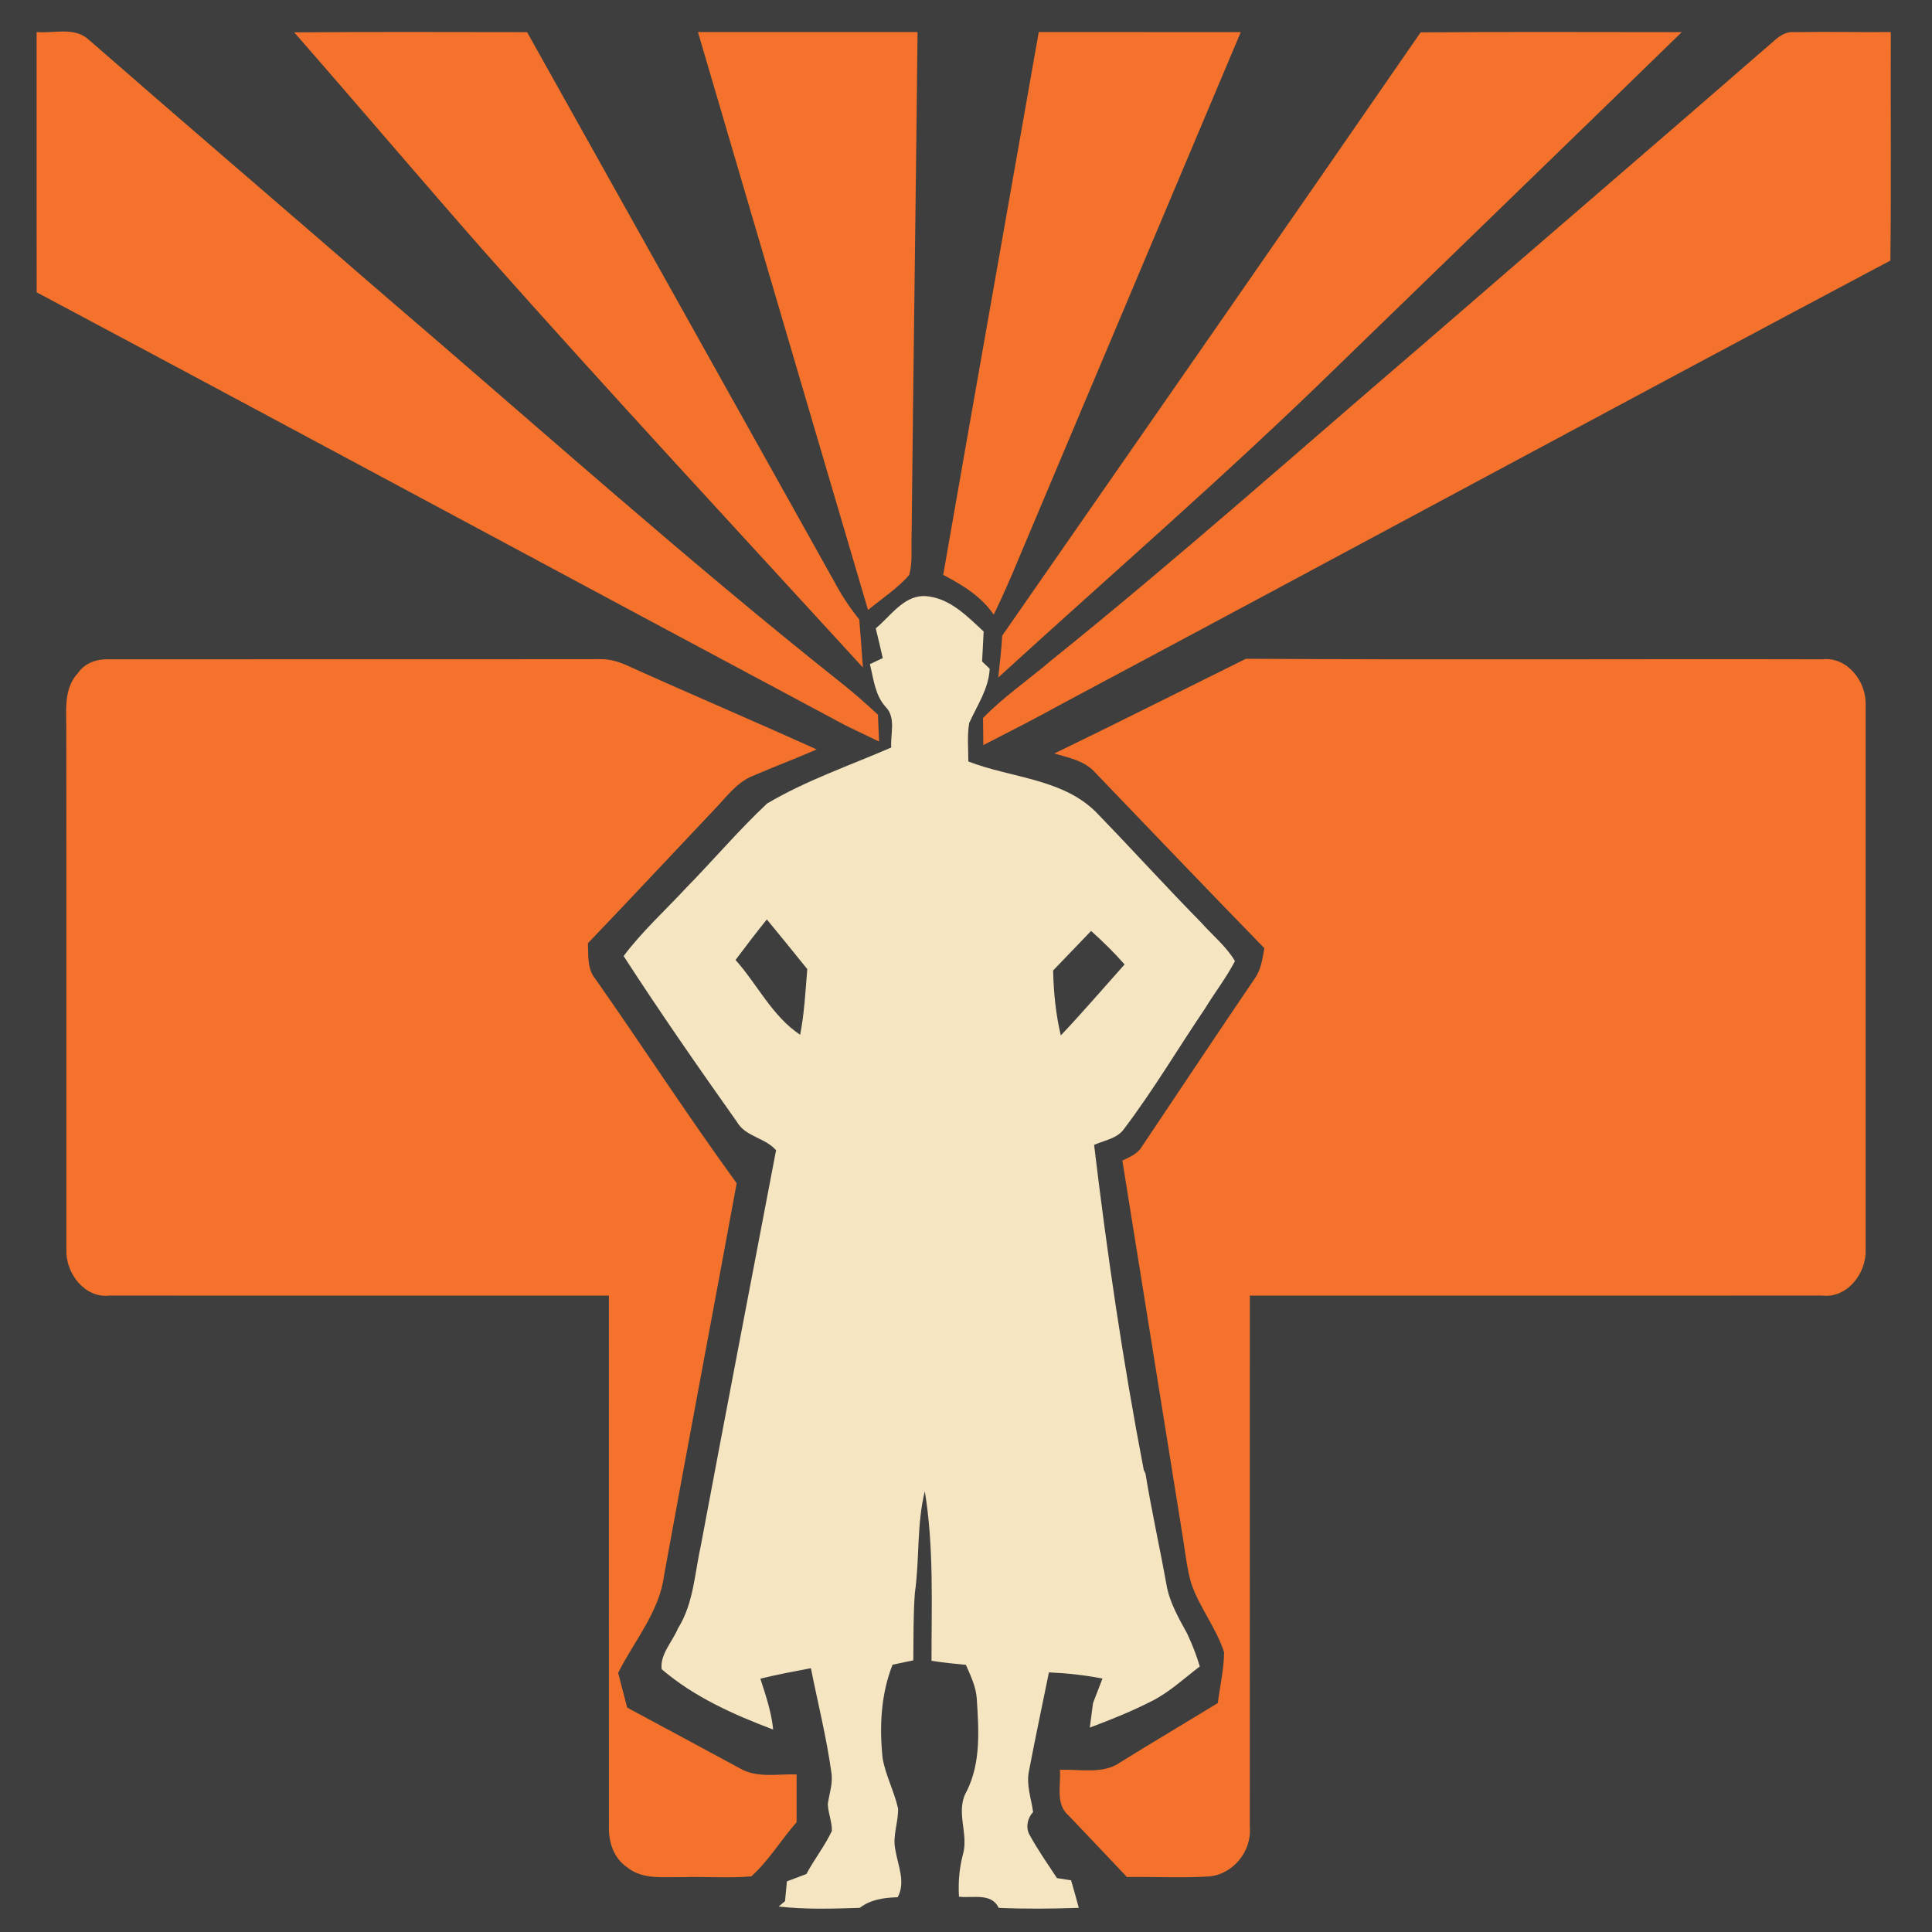 <?xml version="1.0" encoding="UTF-8" standalone="no"?>
<svg
   xmlns:dc="http://purl.org/dc/elements/1.1/"
   xmlns:cc="http://creativecommons.org/ns#"
   xmlns:rdf="http://www.w3.org/1999/02/22-rdf-syntax-ns#"
   xmlns:svg="http://www.w3.org/2000/svg"
   xmlns="http://www.w3.org/2000/svg"
   xmlns:sodipodi="http://sodipodi.sourceforge.net/DTD/sodipodi-0.dtd"
   xmlns:inkscape="http://www.inkscape.org/namespaces/inkscape"
   width="1280"
   height="1280"
   viewBox="0 0 1024 1024"
   version="1.1"
   id="svg2"
   inkscape:version="0.48.1 "
   sodipodi:docname="kill_while_charged.svg">
  <defs
     id="defs30" />
  <sodipodi:namedview
     pagecolor="#ffffff"
     bordercolor="#666666"
     borderopacity="1"
     objecttolerance="10"
     gridtolerance="10"
     guidetolerance="10"
     inkscape:pageopacity="0"
     inkscape:pageshadow="2"
     inkscape:window-width="1920"
     inkscape:window-height="1018"
     id="namedview28"
     showgrid="false"
     inkscape:zoom="0.44739336"
     inkscape:cx="6.7055056"
     inkscape:cy="635.62474"
     inkscape:window-x="-8"
     inkscape:window-y="-8"
     inkscape:window-maximized="1"
     inkscape:current-layer="layer2"
     inkscape:snap-page="true" />
  <g
     inkscape:groupmode="layer"
     id="layer2"
     inkscape:label="background">
    <rect
       style="fill:#3e3e3e;fill-opacity:1;fill-rule:nonzero;stroke:none"
       id="rect3002"
       width="1280"
       height="1280"
       x="0"
       y="0"
       transform="scale(0.8,0.8)" />
  </g>
  <g
     inkscape:groupmode="layer"
     id="layer1"
     inkscape:label="foreground">
    <path
       d="m 19.412,16.986 c 9.075,0.801 20.067,-2.863 27.517,3.955 52.268,45.643 105.021,90.728 157.434,136.202 80.27,68.671 158.963,139.235 241.708,204.97 6.673,5.266 13.031,10.919 19.267,16.719 0.17,4.732 0.364,9.464 0.582,14.195 -5.994,-2.888 -12.036,-5.727 -18.005,-8.663 C 304.992,308.049 162.433,231.104 19.437,154.935 c -0.073,-45.983 0,-91.966 -0.024,-137.949 z"
       id="path6"
       style="fill:#f4722b" />
    <path
       d="m 155.929,17.156 c 41.154,-0.34 82.284,-0.146 123.438,-0.121 54.185,96.916 108.442,193.808 162.554,290.748 3.834,7.255 8.323,14.147 13.492,20.504 0.704,8.493 1.383,16.986 1.941,25.503 C 390.358,280.581 322.827,207.882 256.971,133.654 222.999,95.048 189.78,55.81 155.929,17.156 z"
       id="path8"
       style="fill:#f4722b" />
    <path
       d="m 369.926,16.986 c 38.8,0 77.601,0 116.401,0 -0.946,88.957 -2.232,177.914 -3.155,266.871 -0.267,6.964 0.582,14.122 -1.262,20.917 -6.333,7.207 -14.486,12.472 -21.839,18.539 C 429.91,221.228 399.967,119.095 369.926,16.986 z"
       id="path10"
       style="fill:#f4722b" />
    <path
       d="m 550.558,16.986 c 35.694,0 71.389,-0.024 107.083,0.024 -39.092,92.718 -78.232,185.412 -117.323,278.13 -4.246,10.337 -8.736,20.577 -13.613,30.647 -6.6,-9.658 -16.622,-15.773 -26.789,-21.087 16.719,-95.921 33.777,-191.794 50.642,-287.715 z"
       id="path12"
       style="fill:#f4722b" />
    <path
       d="m 752.955,17.156 c 46.129,-0.364 92.281,-0.121 138.41,-0.121 -60.761,59.232 -121.812,118.173 -182.67,177.307 -58.116,56.805 -119.604,109.947 -179.588,164.738 0.825,-7.377 1.65,-14.778 2.087,-22.179 C 605.252,230.4 679.261,123.875 752.955,17.156 z"
       id="path14"
       style="fill:#f4722b" />
    <path
       d="m 940.867,21.135 c 2.839,-2.451 6.188,-4.489 10.119,-4.101 17.059,-0.291 34.117,0.097 51.176,-0.049 -0.146,40.378 0.267,80.755 -0.218,121.109 -146.223,77.625 -291.864,156.439 -437.966,234.355 -14.098,7.789 -28.439,15.117 -42.78,22.47 -0.049,-4.805 -0.097,-9.585 -0.17,-14.365 10.919,-11.259 23.926,-20.116 35.816,-30.259 C 623.864,296.378 688.094,239.16 753.416,183.228 815.827,129.116 878.553,75.368 940.867,21.135 z"
       id="path16"
       style="fill:#f4722b" />
    <path
       style="fill:#f5e5c1"
       d="M 611.438 394.906 C 598.253 395.243 589.726 408.478 580.188 416.312 C 581.825 422.864 583.388 429.418 584.844 436 C 582.721 437.001 578.467 438.999 576.344 440 C 578.77 449.797 579.716 460.673 586.844 468.438 C 593.79 475.565 589.832 486.393 590.469 495.25 C 562.897 507.201 534.121 517.027 508.188 532.375 C 489.412 549.998 472.736 569.713 454.719 588.094 C 440.796 603.138 425.501 616.966 413.156 633.406 C 437.27 670.654 462.588 707.064 488.219 743.25 C 493.951 753.259 506.968 753.631 514.156 762.094 C 497.565 849.176 480.756 936.232 464.438 1023.375 C 460.252 1042.059 459.622 1062.161 449.188 1078.844 C 445.517 1087.67 437.191 1096.017 438.344 1105.875 C 459.819 1124.286 485.983 1135.957 512.25 1145.875 C 511.097 1134.258 507.329 1123.197 503.75 1112.156 C 514.821 1109.457 526.058 1107.342 537.25 1105.219 C 541.769 1128.059 547.504 1150.668 550.719 1173.75 C 552.084 1181.03 549.469 1188.091 548.438 1195.219 C 548.65 1201.224 551.247 1206.934 551.156 1213 C 546.455 1223.009 539.468 1231.796 534.281 1241.562 C 529.974 1243.2 525.651 1244.861 521.344 1246.469 C 520.919 1250.837 520.488 1255.195 520.094 1259.562 C 519.032 1260.473 516.937 1262.245 515.875 1263.125 C 533.71 1265.157 551.73 1264.576 569.656 1264 C 576.815 1258.389 585.923 1257.242 594.719 1256.969 C 600.239 1246.989 594.825 1235.783 593.188 1225.5 C 591.186 1216.34 595.243 1207.317 595 1198.188 C 592.452 1186.813 586.782 1176.401 584.75 1164.875 C 582.566 1144.007 583.579 1122.622 591.344 1102.906 C 595.924 1101.996 600.514 1101.002 605.094 1100.031 C 605.245 1085.138 605.033 1070.206 606.125 1055.344 C 609.34 1032.989 607.229 1010.113 612.719 988.031 C 618.785 1025.127 617.096 1062.883 617.156 1100.312 C 624.709 1101.526 632.324 1102.302 639.938 1103 C 643.031 1110.128 646.549 1117.332 647.125 1125.219 C 648.429 1145.875 650.024 1167.517 640.5 1186.656 C 632.644 1200.093 642.062 1214.831 637.906 1228.875 C 635.51 1237.914 634.798 1247.252 635.344 1256.594 C 644.322 1257.746 656.893 1253.809 661.625 1264 C 679.308 1264.789 697.035 1264.607 714.719 1264 C 713.111 1257.873 711.384 1251.786 709.625 1245.75 C 706.471 1245.234 703.344 1244.767 700.25 1244.281 C 694.123 1234.969 687.712 1225.798 682.344 1216.031 C 679.311 1211.208 680.617 1204.536 684.469 1200.562 C 683.225 1191.554 679.808 1182.534 681.719 1173.344 C 685.905 1151.505 690.479 1129.778 694.938 1108 C 706.858 1108.516 718.698 1109.789 730.406 1112.094 C 728.374 1117.493 726.219 1122.883 724.156 1128.312 C 723.428 1133.712 722.729 1139.103 722.031 1144.562 C 736.136 1139.315 750.093 1133.668 763.5 1126.812 C 775.056 1120.868 784.624 1111.888 794.906 1104.062 C 792.692 1096.601 789.838 1089.382 786.562 1082.375 C 780.86 1071.941 774.722 1061.421 772.75 1049.531 C 768.352 1025.053 762.91 1000.82 758.906 976.281 L 757.781 973.906 C 744.041 902.596 733.489 830.63 724.875 758.531 C 731.7 755.468 740.231 754.395 744.781 747.844 C 764.133 722.244 780.481 694.603 798.438 668.062 C 804.837 657.507 812.546 647.699 818.188 636.719 C 812.394 626.982 803.399 619.746 795.938 611.344 C 772.855 587.867 750.744 563.471 727.844 539.812 C 705.58 515.759 670.408 515.723 641.562 504.5 C 641.532 496.037 640.729 487.496 642.094 479.094 C 647.341 467.325 655.081 456.408 655.688 443.062 C 654.414 441.849 651.9 439.432 650.656 438.219 C 651.051 431.606 651.354 425.019 651.688 418.406 C 641.344 408.761 630.247 397.281 615.688 395.219 C 614.217 394.957 612.801 394.871 611.438 394.906 z M 508.062 609.156 C 517.041 620.076 525.987 631.022 534.844 642.062 C 533.63 656.591 532.916 671.216 530.125 685.562 C 511.623 673.308 501.841 652.258 487.312 636 C 494.076 626.931 500.935 617.952 508.062 609.156 z M 722.875 616.781 C 730.67 623.758 738.177 631.082 745.062 638.969 C 731.019 654.681 717.311 670.682 702.812 686 C 699.446 671.865 698.052 657.437 697.719 642.969 C 706.121 634.233 714.534 625.517 722.875 616.781 z "
       id="path18"
       transform="scale(0.8,0.8)" />
    <path
       d="m 41.373,356.677 c 3.761,-5.484 10.337,-7.547 16.719,-7.231 86.627,-0.097 173.279,0.049 259.907,-0.073 5.363,-0.17 10.507,1.504 15.311,3.761 33.074,14.947 66.487,29.118 99.537,44.09 -11.235,4.877 -22.664,9.221 -33.899,14.025 -8.784,3.567 -14.268,11.672 -20.674,18.175 -22.227,23.513 -44.284,47.148 -66.657,70.491 0.267,6.527 -0.461,13.734 4.077,19.121 25.163,35.864 48.992,72.675 74.762,108.102 -12.739,69.253 -25.867,138.434 -38.461,207.736 -2.451,19.437 -15.845,34.748 -24.362,51.782 1.553,6.139 3.179,12.278 4.78,18.417 19.97,10.75 39.965,21.451 59.911,32.273 9.075,5.241 19.946,2.742 29.895,3.155 0,8.42 0,16.864 0,25.309 -8.25,9.342 -14.729,20.334 -23.998,28.706 -12.206,1.043 -24.484,0.024 -36.714,0.413 -9.755,-0.218 -20.844,1.456 -29.021,-5.169 -7.037,-4.635 -9.949,-13.273 -9.73,-21.378 -0.073,-93.883 0,-187.79 -0.024,-281.673 -88.205,-0.024 -176.385,0.049 -264.566,-0.024 -13.346,1.577 -23.465,-12.011 -22.979,-24.314 -0.049,-91.384 0.073,-182.791 -0.049,-274.175 0.17,-10.653 -1.82,-23.028 6.236,-31.521 z"
       id="path20"
       style="fill:#f4722b" />
    <path
       d="m 558.784,399.384 c 33.996,-16.452 67.725,-33.486 101.575,-50.229 101.818,0.655 203.66,0.049 305.501,0.291 13.225,-1.529 23.465,11.866 22.955,24.193 0,96.261 0,192.546 0,288.807 0.485,12.375 -9.755,25.818 -23.076,24.241 -101.09,0.049 -202.204,0 -303.293,0.024 -0.024,93.883 0.024,187.766 -0.024,281.649 1.14,12.836 -8.881,25.163 -21.766,26.207 -14.438,0.898 -28.924,0.049 -43.362,0.291 -10.264,-10.944 -20.674,-21.766 -30.987,-32.661 -7.037,-6.066 -3.907,-16.064 -4.538,-24.12 10.75,-0.534 22.834,2.596 32.249,-4.174 17.059,-10.555 34.311,-20.795 51.443,-31.254 1.14,-8.954 3.227,-17.859 3.324,-26.91 -4.125,-12.885 -13.006,-23.634 -17.374,-36.422 -2.354,-7.959 -3.13,-16.234 -4.465,-24.387 -10.701,-66.609 -21.354,-133.217 -32.079,-199.801 3.882,-1.844 8.153,-3.567 10.41,-7.498 19.801,-29.531 39.48,-59.159 59.474,-88.593 3.616,-4.78 4.368,-10.798 5.363,-16.5 -30.041,-30.841 -59.79,-61.974 -89.612,-93.034 -5.533,-6.285 -14.074,-7.911 -21.718,-10.119 z"
       id="path22"
       style="fill:#f4722b" />
  </g>
</svg>
